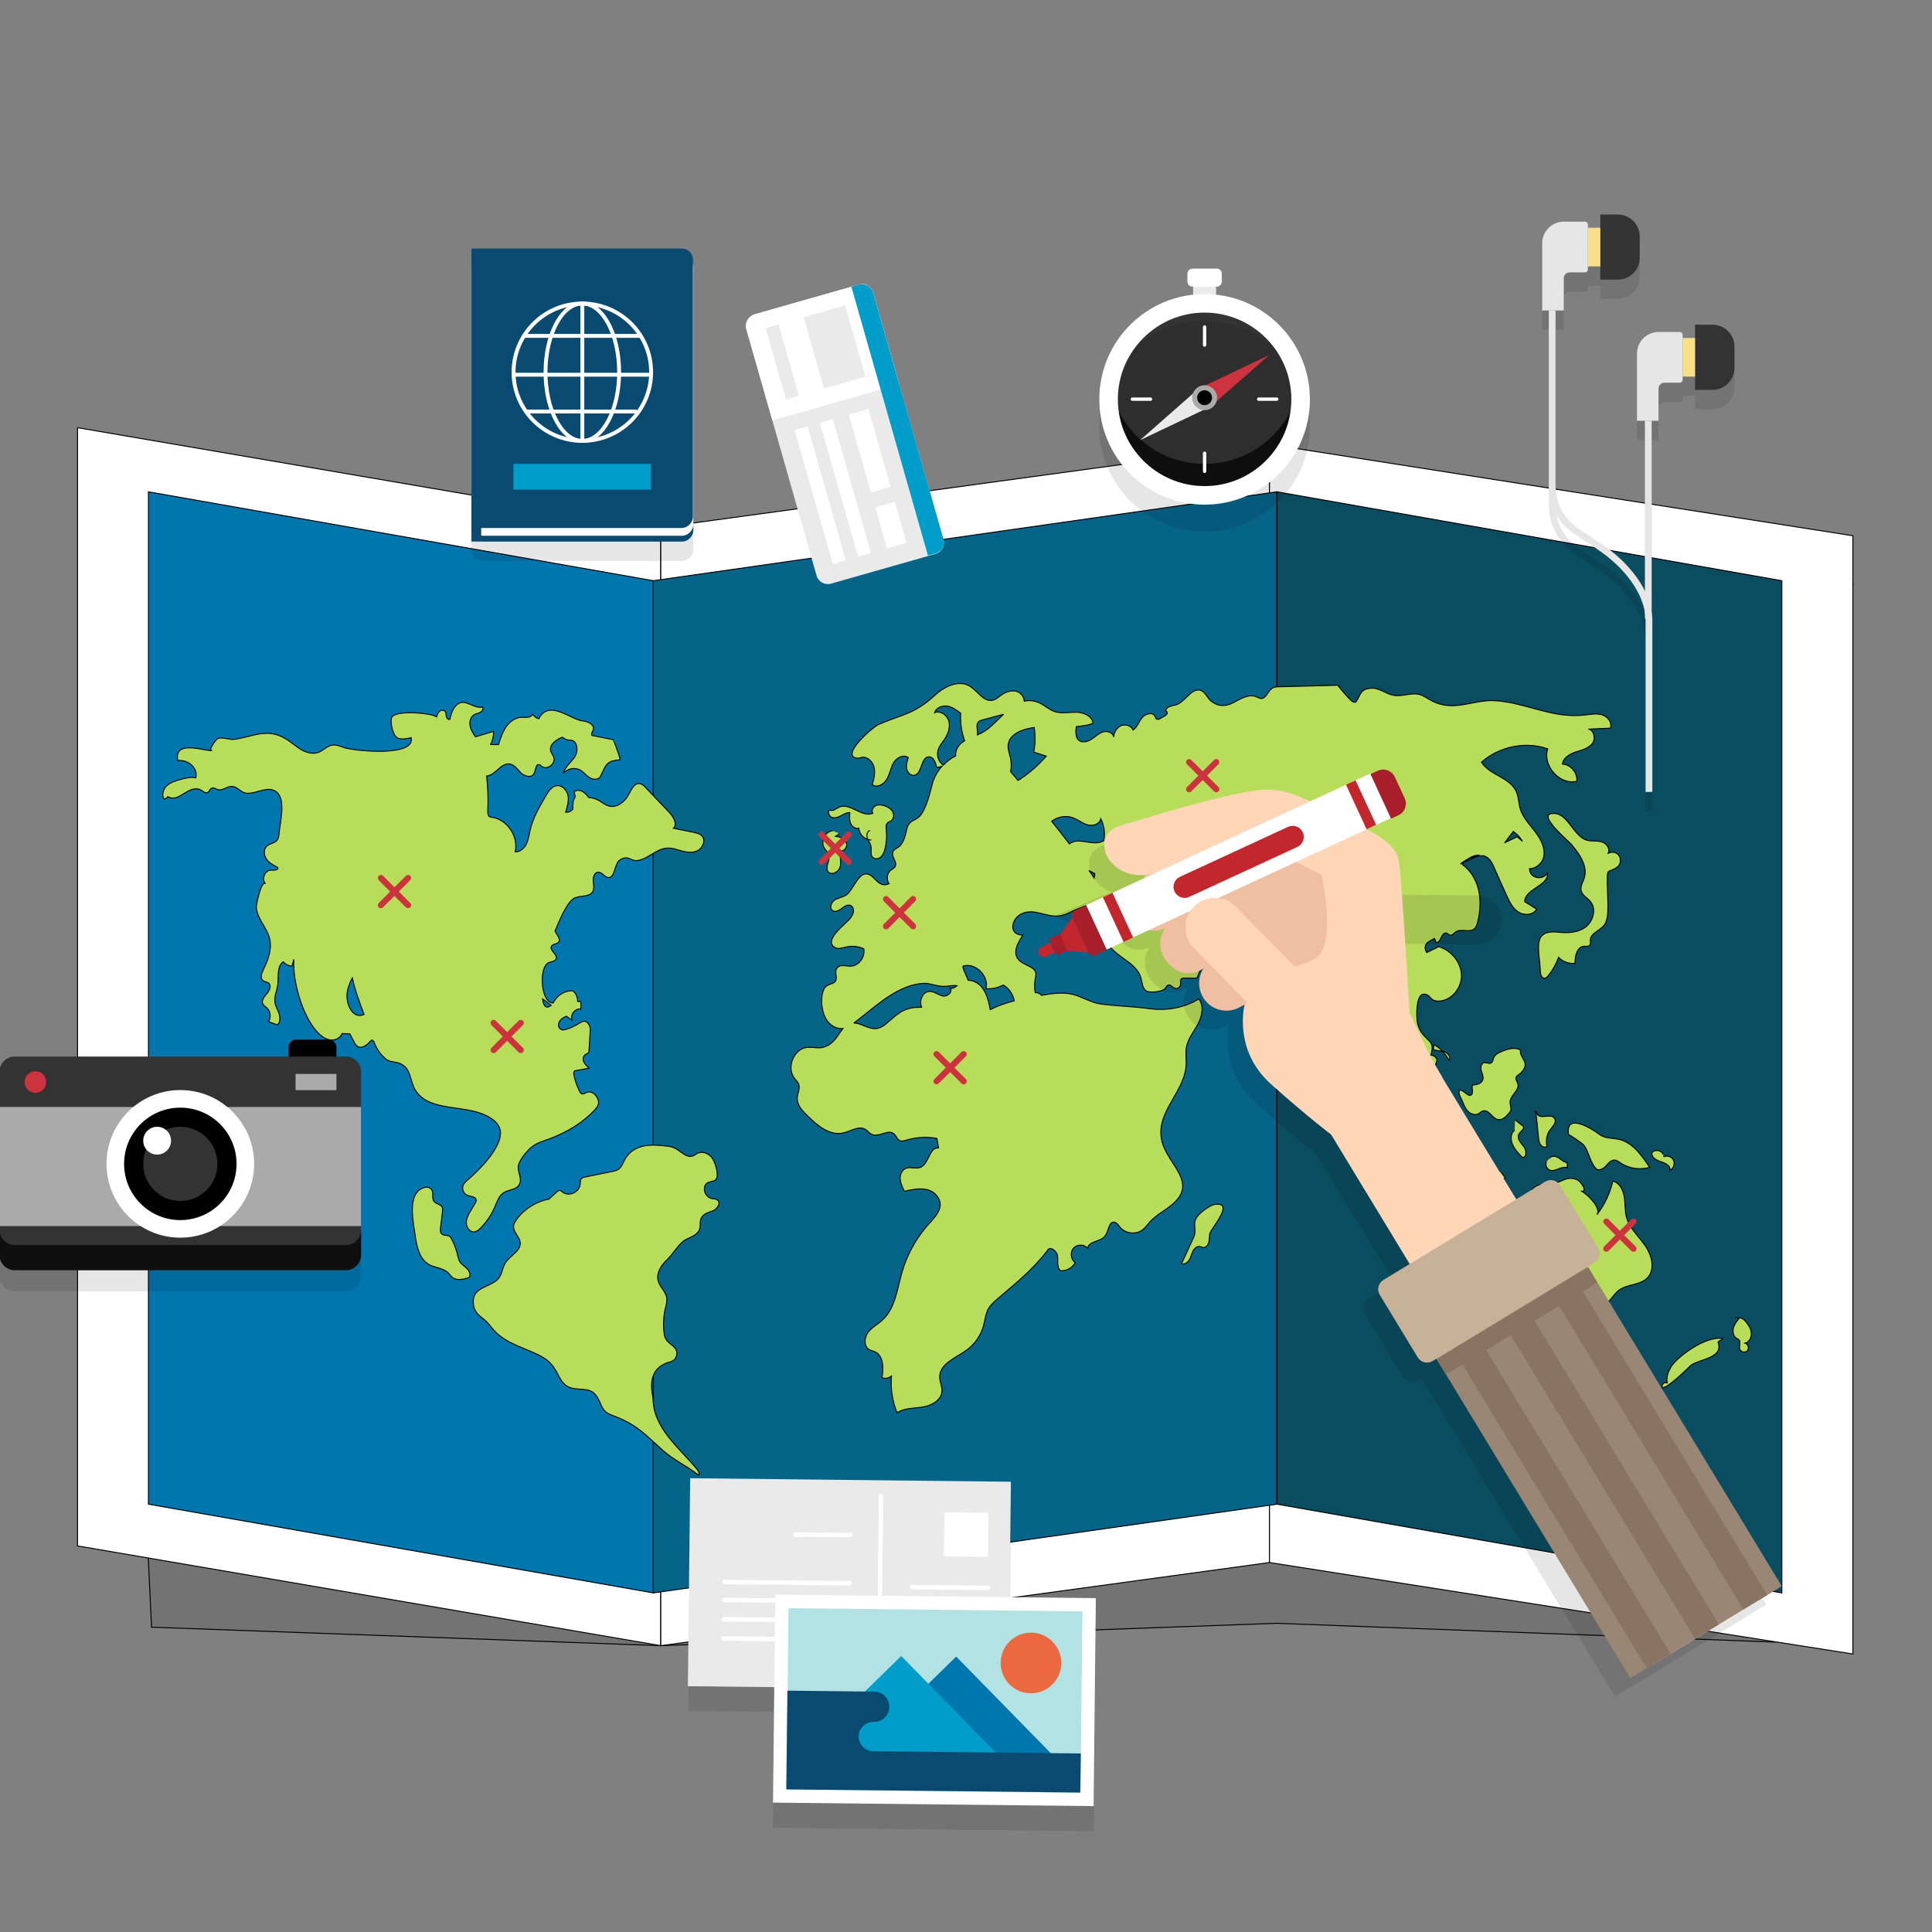 <svg width="2000" height="2000" xmlns="http://www.w3.org/2000/svg">
 <rect width="100%" height="100%" fill="#808080" stroke="none"/>
 <style type="text/css">.st0{fill:#754C24;}
	.st1{fill:#603813;}
	.st2{fill:#845732;}
	.st3{opacity:0.1;}
	.st4{fill:#333333;}
	.st5{fill:#0F0F0F;}
	.st6{fill:#AAAAAA;}
	.st7{stroke:#FFFFFF;stroke-width:18.19;stroke-miterlimit:10;}
	.st8{fill:#FFFFFF;}
	.st9{fill:#CC333F;}
	.st10{fill:#EAEAEA;}
	.st11{fill:none;stroke:#FFFFFF;stroke-width:4.6;stroke-linecap:round;stroke-miterlimit:10;}
	.st12{fill:#B3E2E5;}
	.st13{fill:#EB6841;}
	.st14{fill:#0076AE;}
	.st15{fill:#009DCB;}
	.st16{fill:#0B4A70;}
	.st17{fill:#F8DF88;}
	.st18{fill:#E6E6E6;}
	.st19{fill:none;stroke:#E6E6E6;stroke-width:7;stroke-miterlimit:10;}
	.st20{fill:none;stroke:#FFFFFF;stroke-width:3.485;stroke-linecap:round;stroke-miterlimit:10;}
	.st21{fill:none;stroke:#FFFFFF;stroke-width:4.02;stroke-miterlimit:10;}
	.st22{fill:#066489;}
	.st23{fill:#0A4C60;}
	.st24{fill:#B7DD5B;}
	.st25{fill:none;stroke:#CC333F;stroke-width:5;stroke-miterlimit:10;stroke-dasharray:15,15;}
	.st26{fill:#EFBEA3;}
	.st27{fill:#FFD6B8;}
	.st28{fill:#C1272D;}
	.st29{fill:#A81E29;}
	.st30{fill:#998675;}
	.st31{fill:#C7B299;}
	.st32{fill:#897463;}</style>

 <g>
  <title>background</title>
  <rect fill="none" id="canvas_background" height="2002" width="2002" y="-1" x="-1"/>
 </g>
 <g>
  <title>Layer 1</title>
  <g stroke="null" id="svg_106">
   <polygon stroke="null" id="svg_107" points="1314.155,509.649 684.041,595.533 104.383,574.984 156.893,1684.45 684.041,1703.594 1321.852,1680.411 1837.54,1699.906 1918.1,604.139 " class="st3"/>
   <polygon stroke="null" id="svg_108" points="684.041,1703.594 80.267,1600.323 80.267,442.733 684.041,546.005 " class="st8"/>
   <polygon stroke="null" id="svg_109" points="1314.155,1617.535 684.041,1703.594 684.041,546.005 1314.155,459.945 " class="st8"/>
   <polygon stroke="null" id="svg_110" points="1918.1,1712.2 1314.155,1617.535 1314.155,459.945 1918.1,554.611 " class="st8"/>
   <polygon stroke="null" id="svg_111" points="676.344,1648.973 153.643,1557.117 153.643,509.122 676.344,601.153 " class="st14"/>
   <polygon stroke="null" id="svg_112" points="1321.852,1557.117 676.344,1648.973 676.344,601.153 1321.852,509.122 " class="st22"/>
   <polygon stroke="null" id="svg_113" points="1844.552,1648.973 1321.852,1557.117 1321.852,509.122 1844.552,601.153 " class="st23"/>
   <g stroke="null" id="svg_114">
    <path stroke="null" id="svg_115" d="m457.754,1249.586c0.684,1.229 0.513,2.81 0.342,4.215c-0.684,5.62 -1.368,11.24 -2.052,17.036c-0.342,2.283 -0.513,4.742 1.026,6.323c2.052,2.283 5.986,1.054 8.381,2.81c1.026,0.703 1.71,1.932 2.224,2.986c2.566,4.918 4.618,10.187 5.815,15.456c0.684,2.81 1.197,5.796 2.737,8.079c1.881,2.81 4.96,4.391 7.355,6.85s3.934,6.323 2.052,9.133c-5.815,1.932 -12.828,3.688 -17.617,-0.351c-1.368,-1.229 -2.395,-2.81 -3.763,-4.215c-5.302,-5.445 -13.854,-5.269 -20.354,-8.957c-9.92,-5.796 -12.657,-18.968 -14.196,-30.56c-1.881,-12.821 -7.868,-40.22 6.329,-47.772c4.447,-2.283 8.723,-2.81 11.289,1.756c1.71,2.986 -0.513,7.552 1.71,10.889c2.224,3.337 7.013,3.161 8.723,6.323z" class="st24"/>
    <path stroke="null" id="svg_116" d="m568.246,1241.331c-13.17,2.459 -25.314,10.011 -33.353,20.9c-1.71,2.283 -3.25,4.742 -3.25,7.552c-0.171,5.971 6.157,10.362 6.842,16.334c1.026,8.957 -10.433,13.524 -15.223,21.076c-3.421,5.445 -3.592,12.997 -8.21,17.388c-9.236,8.782 -27.195,7.728 -24.972,25.818c0.855,7.377 5.302,11.065 10.776,15.28c5.644,4.566 7.697,8.957 12.657,13.699c12.315,11.943 29.248,15.807 44.129,23.359c7.526,3.864 12.486,7.552 16.933,14.753c4.447,7.025 6.5,15.104 14.71,18.617c8.381,3.513 19.328,0 25.827,6.323c8.21,8.079 5.473,17.739 17.275,22.13c11.118,4.215 20.183,8.255 29.932,15.807c8.552,6.498 16.249,14.402 24.288,21.427c11.631,10.187 24.63,15.807 36.603,25.291c1.197,-1.932 -0.171,-4.391 -1.71,-6.147c-17.275,-21.251 -45.497,-42.327 -45.497,-73.59c-3.25,-15.631 -2.052,-29.155 12.657,-35.829c4.96,-2.283 9.749,-1.405 11.631,-8.079c2.395,-8.782 -6.671,-10.714 -10.605,-16.685c-1.71,-2.459 -2.224,-5.445 -2.395,-8.43c-0.855,-8.079 -0.342,-16.334 1.539,-24.237c0.855,-3.513 1.881,-7.025 1.368,-10.538c-1.026,-6.674 -7.184,-11.24 -8.894,-17.739c-2.052,-7.728 2.908,-15.631 8.723,-21.251c6.157,-5.796 10.776,-14.226 17.104,-19.495c4.618,-3.688 10.605,-4.391 14.881,-8.957c4.789,-5.093 1.368,-10.362 4.105,-15.456c2.566,-4.742 7.355,-5.445 11.802,-7.201c4.447,-1.756 8.723,-7.903 4.96,-11.065c-1.71,-1.581 -4.276,-1.229 -6.5,-1.756c-4.789,-1.229 -8.21,-6.85 -7.013,-11.767c1.881,-7.552 9.578,-4.215 12.144,-8.43c2.737,-4.566 -1.026,-16.509 -3.592,-20.549c-3.25,-5.445 -10.262,-8.782 -15.907,-5.971c-1.539,0.878 -2.908,1.932 -4.618,2.634c-6.842,2.634 -12.657,-5.093 -19.328,-8.255c-3.079,-1.405 -6.5,-1.756 -9.92,-2.108c-10.433,-1.054 -21.38,-1.756 -30.616,3.337c-4.447,2.459 -8.381,6.323 -10.776,10.889c-1.881,3.513 -3.25,7.728 -6.5,10.011c-1.881,1.405 -4.276,1.756 -6.5,2.283c-9.236,1.932 -18.472,3.688 -27.709,5.62c-1.71,0.351 -3.421,0.703 -4.447,2.108c-1.026,1.581 -0.855,3.513 -1.026,5.445c-0.684,8.079 -11.289,13.172 -17.788,8.43c-1.197,-0.878 -2.395,-1.932 -3.763,-1.932c-1.026,0 -1.881,0.878 -2.737,1.581c-1.881,1.581 -5.815,5.445 -8.039,7.377z" class="st24"/>
    <path stroke="null" id="svg_117" d="m1235.818,1280.497c-4.276,9.133 -8.381,18.266 -12.657,27.574c3.079,1.229 6.329,-1.054 8.039,-3.864c1.71,-2.81 2.224,-6.147 3.763,-9.133c1.539,-2.986 4.618,-5.445 7.697,-4.566c0.855,0.176 1.539,0.703 2.395,0.878c2.908,0.703 5.473,-2.283 6.329,-5.269c0.684,-2.986 0.342,-6.147 1.026,-9.133c1.368,-5.445 26.34,-33.019 5.302,-30.209c-4.96,0.703 -14.881,8.079 -17.788,11.943c-6.5,7.552 -0.513,13.875 -4.105,21.778z" class="st24"/>
    <path stroke="null" id="svg_118" d="m862.094,860.035c-7.697,0.527 -12.828,10.538 -9.065,17.388c1.539,2.81 4.276,4.918 4.96,8.079c1.368,5.445 -3.934,11.767 -1.026,16.509c3.079,4.742 11.118,1.054 12.657,-4.391c1.539,-5.62 -0.342,-11.416 -0.513,-17.212c3.934,2.283 8.723,-3.513 7.013,-7.903c-1.71,-4.391 -6.671,-6.323 -11.118,-6.674c1.368,-0.878 2.737,-1.932 4.105,-2.81" class="st24"/>
    <path stroke="null" id="svg_119" d="m900.578,859.859c-2.908,0.527 -3.763,4.742 -2.737,7.728c1.026,2.986 3.25,5.445 3.763,8.43c0.684,3.688 -0.855,8.255 1.539,11.24c2.052,2.459 6.157,2.108 8.552,0c2.395,-2.108 3.592,-5.269 4.447,-8.43c1.539,-6.323 2.052,-12.821 1.368,-19.319c-0.342,-2.634 -0.684,-5.971 1.368,-7.728c1.026,-1.054 2.395,-1.229 3.592,-2.108c2.908,-1.932 3.25,-6.498 1.539,-9.484c-1.71,-2.986 -4.96,-4.918 -8.21,-5.971c-2.908,-1.054 -6.329,-1.581 -9.236,-0.176c-2.908,1.405 -4.789,5.269 -3.079,7.903c-11.46,4.742 -24.288,-11.943 -35.234,-6.147c-3.079,1.581 -6.671,4.742 -9.407,2.459c-2.395,2.108 -0.684,6.85 2.395,7.903c3.079,1.054 6.5,-0.176 9.407,-1.756c2.908,-1.581 5.815,-3.337 9.065,-3.161c-0.342,3.688 -0.513,7.552 0.855,11.065c1.368,3.513 5.131,6.147 8.552,5.093c0.342,6.674 6.329,12.294 12.828,12.119" class="st24"/>
    <path stroke="null" id="svg_120" d="m1538.561,1263.636c-3.763,1.932 -7.355,4.391 -10.605,7.025c-1.368,1.229 -2.908,2.459 -3.421,4.215c-1.539,4.215 1.881,10.714 -2.052,12.821c-2.395,1.229 -5.131,-0.527 -7.868,-0.527c-3.934,0.176 -6.5,4.566 -6.5,8.43s1.368,7.728 2.052,11.767c1.539,9.835 -11.118,39.693 7.697,41.976c12.657,1.405 12.315,-20.373 14.025,-28.979c4.618,2.283 8.21,6.85 9.236,12.119c2.395,-1.229 2.908,-4.391 3.763,-7.201c0.684,-2.634 2.566,-5.796 5.131,-5.445c4.96,0.527 4.618,10.538 9.407,10.538c1.026,0 2.052,-0.527 3.079,-1.229c1.71,-1.054 3.592,-2.459 3.763,-4.566c0.342,-2.108 -2.395,-4.215 -3.763,-2.634c6.5,-1.756 13.341,-2.81 20.183,-3.161c0.855,0 1.881,0 2.737,0.351c3.421,1.932 0.342,8.255 3.079,11.24c3.763,4.04 11.46,-4.04 15.394,0c2.395,2.634 0.342,7.903 3.25,10.011c5.131,3.688 10.091,-0.703 14.71,6.147c2.908,4.391 -1.026,9.133 4.276,13.172c6.842,-11.065 23.262,-3.161 33.182,-7.728c7.013,-3.337 10.433,-11.767 16.591,-16.334c8.894,-6.674 22.406,-4.918 29.932,-13.348c7.868,-8.782 3.934,-23.359 -2.908,-33.019c-6.842,-9.66 -16.249,-18.09 -19.328,-29.682c-1.71,-6.85 -1.026,-14.051 -2.224,-21.076c-1.197,-7.025 -5.131,-14.402 -11.802,-15.807c-2.908,12.645 -8.552,24.588 -16.42,34.599c5.302,-6.674 -11.631,-22.832 -16.591,-24.413c7.526,2.283 0.855,-10.187 -5.131,-12.119c-10.433,-3.513 -15.052,3.688 -24.801,4.566c-4.96,0.351 -9.92,0 -14.71,1.756s-8.723,6.498 -7.526,11.416c0.342,1.756 1.368,3.337 1.368,5.093c0,1.932 -1.197,3.513 -2.566,4.742c-7.013,6.674 -17.446,7.025 -26.853,8.957c-6.329,1.229 -12.315,3.337 -17.788,6.323z" class="st24"/>
    <path stroke="null" id="svg_121" d="m1518.549,1132.615c-2.566,-1.932 -4.789,-3.864 -7.526,-4.391c-1.881,4.215 0.855,7.025 2.566,11.065c1.539,3.864 3.079,8.079 5.986,11.065c2.908,2.986 7.697,4.566 11.289,2.459c1.368,-0.878 2.395,-2.108 3.763,-2.634c2.908,-1.229 6.157,0.878 8.381,3.161c2.224,2.283 4.447,4.918 7.526,5.62c4.447,0.878 8.381,-2.81 11.289,-6.323c0.855,-1.054 1.71,-1.932 2.052,-3.161c0.855,-2.634 -0.684,-5.445 -0.684,-8.255c0,-7.377 10.091,-12.47 8.039,-19.495c-0.684,-2.108 -2.566,-4.215 -1.881,-6.323c0.342,-1.229 1.368,-1.932 2.395,-2.634c3.934,-2.81 7.697,-7.025 7.013,-11.767c-0.684,-4.918 -6.157,-9.133 -4.618,-13.875c-6.157,-3.688 -13.854,-1.054 -20.525,1.756c-2.737,1.229 -5.644,2.634 -7.013,5.445c-1.026,2.108 -1.026,5.093 -3.25,6.147c-2.224,1.054 -4.789,-0.878 -7.184,-0.351c-3.079,0.703 -3.592,5.093 -2.737,8.255c0.855,3.161 2.566,6.323 1.539,9.484c-1.368,4.04 -6.5,5.093 -10.605,5.445c-0.855,1.932 -0.171,4.04 0,5.971c0.171,2.108 -0.684,4.566 -2.737,4.742c-1.197,0 -2.052,-0.703 -3.079,-1.405z" class="st24"/>
    <path stroke="null" id="svg_122" d="m1567.98,1170.2c-2.052,1.054 -3.079,3.337 -3.421,5.62c-1.368,8.782 5.302,16.334 11.631,22.481c4.618,-0.351 4.105,-7.728 1.197,-11.416c-2.908,-3.688 -7.184,-7.903 -5.302,-12.294c1.368,-3.161 5.815,-5.093 5.131,-8.43c-2.908,-2.283 -5.986,-4.566 -8.894,-6.85" class="st24"/>
    <path stroke="null" id="svg_123" d="m1478.867,1194.964c1.881,5.62 8.552,10.714 13.17,7.201c2.224,-2.986 3.25,-6.85 3.079,-10.538c2.566,-1.932 6.329,-0.527 8.381,1.756c2.224,2.283 3.592,5.445 5.644,7.728c7.355,7.903 20.012,4.566 29.932,0.703c-1.026,-4.742 -6.157,-7.377 -10.947,-8.079c-4.789,-0.703 -9.749,-0.176 -14.196,-2.108c-6.842,-2.81 -10.776,-11.767 -8.381,-18.968c-19.67,15.456 -26.853,-30.736 -39.339,-21.076c-6.157,4.742 9.92,34.775 12.657,43.381z" class="st24"/>
    <path stroke="null" id="svg_124" d="m1651.961,1209.542c2.566,2.986 7.355,0.703 10.091,-2.108c2.566,-2.81 5.302,-6.674 9.236,-6.498c2.395,0 4.276,1.581 6.329,2.986c8.723,5.796 20.012,7.377 30.103,4.566c-8.039,-12.294 -17.446,-25.642 -31.643,-28.979c-6.842,-1.581 -14.71,-0.703 -20.525,-5.269c-7.526,-5.796 -35.748,-23.359 -31.643,0.703c-0.342,-1.581 14.367,8.957 15.565,10.362c5.131,6.323 6.157,17.036 12.486,24.237z" class="st24"/>
    <path stroke="null" id="svg_125" d="m1721.745,1195.14c-1.71,-4.391 -8.381,-5.62 -11.46,-2.108c-1.368,4.742 4.276,8.079 8.894,9.484s10.262,4.215 9.749,8.957c3.592,-1.756 5.131,-6.85 3.421,-10.538c-1.881,-3.688 -6.842,-5.269 -10.262,-3.337" class="st24"/>
    <path stroke="null" id="svg_126" d="m1646.658,1364.8c-9.92,1.405 -18.986,8.079 -23.433,17.212c3.25,1.405 7.355,0.878 10.091,-1.581c1.881,1.405 3.934,2.634 5.815,4.04c1.71,-6.323 2.566,-12.997 2.566,-19.495" class="st24"/>
    <path stroke="null" id="svg_127" d="m1733.205,1410.64c-5.131,5.62 -8.552,13.348 -7.355,20.9c-2.395,-1.229 -5.644,1.229 -5.302,3.864c1.026,6.674 29.59,-21.778 29.932,-22.13c9.578,-6.674 34.037,-7.377 28.051,-24.062c1.539,-1.405 3.592,-2.283 4.96,-3.688c-15.907,-2.283 -39.51,13.524 -50.286,25.115z" class="st24"/>
    <g stroke="null" id="svg_128">
     <path stroke="null" id="svg_129" d="m1516.838,892.175l13.17,-6.323c-3.421,0.703 -6.671,1.756 -9.749,3.337c-1.368,0.878 -2.395,1.932 -3.421,2.986z" class="st24"/>
     <path stroke="null" id="svg_130" d="m1484.341,1081.331c-0.171,1.756 -0.342,3.337 -0.342,5.093c2.908,1.229 6.157,1.229 9.407,1.932c-2.908,-2.81 -5.815,-5.269 -9.065,-7.025z" class="st24"/>
     <path stroke="null" id="svg_131" d="m1500.076,1097.664c2.395,-3.513 -1.71,-8.079 -5.644,-9.133c-0.342,-0.176 -0.855,-0.176 -1.197,-0.176c2.737,2.634 4.96,5.796 6.842,9.308z" class="st24"/>
     <path stroke="null" id="svg_132" d="m1658.631,740.078c-5.473,-1.756 -11.289,-0.703 -17.104,0c-34.721,4.215 -61.062,-12.645 -93.73,-14.753c-23.262,-1.405 -42.931,12.645 -66.535,-0.351c-3.934,-2.108 -7.526,-4.918 -11.631,-5.971c-8.894,-2.459 -18.301,2.634 -27.367,0.703c-8.552,-1.756 -14.71,-8.079 -23.604,-7.201c-10.776,1.054 -9.92,6.674 -14.71,13.699c-1.197,1.756 -3.934,0.351 -5.473,-1.229c-4.96,-4.918 -9.407,-10.187 -13.683,-15.631c-3.763,0.176 -7.697,0.176 -11.46,0.351c-16.42,0.351 -32.84,0.878 -49.26,1.229c-2.395,0 -4.789,0.176 -6.842,1.405c-4.789,2.81 -6.671,11.416 -12.144,10.714c-1.368,-0.176 -2.737,-1.054 -4.105,-1.581c-7.868,-3.513 -16.42,1.756 -23.946,5.796c-8.21,4.215 -15.736,4.391 -23.091,-1.229c-4.447,-3.337 -6.5,-11.416 -12.999,-11.767c-9.065,-0.351 -15.223,13.699 -24.459,15.631c-4.105,0.878 -9.578,1.932 -9.749,6.147c1.197,-0.176 1.881,1.405 1.539,2.634c-0.342,1.054 -1.539,1.756 -2.566,2.459c-1.539,0.878 -3.079,1.756 -4.618,2.634c-1.026,0.703 -2.566,1.229 -3.592,0.703c-1.026,-0.527 -1.197,-1.756 -1.71,-2.81c-2.395,-4.918 -9.92,-2.986 -13.341,1.054c-3.421,4.215 -5.131,9.835 -9.407,12.997c-2.052,-4.566 -8.039,-6.323 -12.486,-4.566c-4.447,1.932 -7.355,6.85 -7.697,11.767c-0.684,-4.742 -7.013,-6.674 -11.46,-5.093c-4.447,1.581 -7.868,5.269 -11.973,7.728s-9.749,3.688 -13.17,0.351c-3.079,-2.986 -2.737,-9.835 -2.052,-13.699c1.539,0 17.788,-1.932 17.275,-4.215c-1.71,-7.377 -10.433,-10.714 -17.788,-10.714c-7.355,0 -15.052,1.756 -22.064,-0.703c-5.815,-1.932 -10.433,-6.674 -16.078,-9.133c-5.473,-2.283 -10.433,-2.634 -15.223,-1.581c-0.171,-4.215 -3.25,-8.255 -7.013,-9.835c-5.131,-1.932 -11.118,-0.176 -15.736,2.81c-3.421,2.283 -6.5,5.445 -10.433,6.147c-9.236,1.581 -15.052,-9.66 -23.091,-14.577c-11.46,-7.025 -26.34,0.176 -36.261,9.308c-21.038,19.495 -33.353,19.671 -57.812,30.033c-6.329,2.634 -41.05,33.019 -22.577,35.126c1.71,0.176 3.421,-0.527 4.96,-0.878c5.815,-0.878 11.118,4.566 12.486,10.362c1.368,5.971 -0.171,12.119 -1.881,17.914c4.96,3.688 11.973,-0.351 15.052,-5.62c3.079,-5.269 3.934,-11.767 7.013,-17.036c3.079,-5.269 10.433,-9.133 15.223,-5.269c-1.197,3.688 -2.395,7.552 -1.71,11.416c0.684,3.864 4.105,7.377 7.697,6.85c8.552,-1.229 6.842,-19.144 15.394,-19.144c4.618,0 7.013,5.62 7.697,10.362c2.052,0.878 4.618,0.351 6.329,-1.229c-4.789,5.269 -8.552,11.592 -10.433,18.441c-2.566,9.66 -6.5,27.399 -13.683,34.424c-3.25,3.161 -8.21,4.04 -10.776,7.728c-1.197,1.756 -1.71,3.688 -2.224,5.796c-1.539,6.323 -2.566,11.416 -6.329,15.982c-2.908,3.688 -8.894,3.688 -8.039,10.187c0.513,4.04 4.276,7.728 2.737,11.416c-0.855,2.108 -3.25,2.986 -4.96,4.391c-3.934,3.161 -4.618,9.835 -1.539,13.875c-12.144,5.269 -15.052,-10.538 -24.117,-10.187c-8.552,0.351 -13.854,17.914 -20.696,22.13c-3.763,2.283 -8.21,2.634 -11.802,5.093c-3.592,2.459 -5.473,8.606 -1.71,10.889c2.908,1.932 6.671,-0.351 9.407,-2.459c2.737,-2.108 6.329,-4.391 9.407,-2.81c2.052,1.229 2.908,3.864 2.566,6.323c-0.342,2.459 -1.71,4.566 -3.079,6.498c-3.763,5.445 -28.564,22.657 -16.42,30.384c3.592,2.283 8.039,0.527 11.973,-0.351c5.986,-1.405 12.486,-0.703 18.13,1.756c2.052,8.606 -5.302,18.09 -13.854,18.09c-4.618,0 -10.433,-2.108 -13.512,1.581c-3.592,4.215 0.855,10.187 -2.052,14.226c-2.052,2.986 -8.723,2.459 -11.289,7.201c-2.395,4.215 -2.908,9.308 -2.737,14.226c0.171,6.85 1.881,14.051 5.815,19.495c3.763,5.093 9.92,8.43 16.078,7.903c-5.131,6.147 -8.552,15.631 -19.499,19.144c-5.644,1.756 -11.631,-0.351 -17.617,0.351c-13.854,1.405 -21.722,21.251 -12.828,32.141c1.539,1.932 3.421,3.688 4.276,5.971c1.539,4.391 -1.197,9.133 -1.539,13.875c-0.513,7.201 4.96,13.348 10.091,18.266c10.433,10.362 23.262,21.427 37.458,18.266c7.868,-1.756 16.078,-7.903 22.919,-3.688c2.566,1.581 4.276,4.215 7.013,5.269c7.184,3.161 16.591,-5.796 22.577,-0.703c2.395,2.108 3.421,5.971 6.329,7.201c1.881,0.703 4.105,0 6.157,-0.527c10.262,-3.161 21.38,-3.864 31.985,-1.932c0.513,3.337 1.197,6.498 1.71,9.835c-9.578,-0.878 -9.92,16.685 -18.814,20.198c-4.789,1.932 -10.433,-1.054 -15.223,1.054c-4.105,1.756 -5.986,6.674 -5.644,11.24c0.342,4.391 2.395,8.606 4.447,12.47c11.118,-2.81 24.801,-5.093 32.669,3.688c11.46,12.821 -2.737,24.237 -10.091,33.019c-11.289,13.524 -20.012,29.331 -24.972,46.367c-5.131,17.563 -7.013,37.761 -20.354,50.055c-4.789,4.566 -10.947,7.552 -15.052,12.997c-3.934,5.269 -4.447,14.402 1.197,17.739c1.881,1.054 4.105,1.405 5.986,2.283c9.065,4.04 8.894,17.036 7.355,26.872c3.25,1.054 7.013,0.527 9.749,-1.756c-1.026,12.821 0.855,25.994 5.815,37.936c7.697,-5.093 17.788,-4.391 26.853,-5.971c9.065,-1.405 19.328,-7.201 19.67,-16.685c0.171,-4.566 -2.224,-9.133 -2.395,-13.699c-0.513,-14.226 16.591,-20.373 27.88,-28.452c8.552,-6.147 14.881,-15.456 17.617,-25.642c1.539,-5.796 2.052,-12.119 4.96,-17.212c2.395,-4.215 6.157,-7.377 9.749,-10.538c18.643,-15.807 36.432,-30.209 51.312,-49.704c2.224,-4.918 9.749,0 10.433,5.445c0.684,5.269 -0.855,11.592 2.908,15.456c6.157,0.527 12.486,-2.81 15.394,-8.43c-4.618,-3.161 -5.473,-10.714 -1.71,-14.929c3.763,-4.215 11.118,-4.215 14.71,0.176c0.684,-7.728 13.341,-6.498 17.959,-12.821c3.763,-4.918 3.763,-15.28 9.749,-14.226c2.395,0.527 3.934,2.986 5.473,4.918c5.644,7.025 16.762,8.43 23.775,2.81c2.908,-2.283 5.131,-5.445 7.526,-8.255c6.157,-6.674 14.367,-10.889 21.38,-16.509c30.103,-23.535 -3.079,-41.976 -9.065,-66.74c-7.355,-30.736 24.459,-50.582 25.143,-80.615c0.171,-5.093 -0.684,-10.362 0,-15.456c1.197,-9.308 7.526,-16.861 11.973,-24.94c4.447,-8.255 6.842,-19.144 1.026,-26.345c-15.736,9.66 -33.866,12.47 -51.654,10.011c-16.762,-2.283 -32.84,-2.459 -49.773,-4.742c-10.262,-1.405 -19.328,-7.552 -29.248,-10.011c-10.433,-2.459 -21.38,-0.878 -31.985,1.054c-1.71,-1.932 -4.276,-2.986 -6.671,-2.81c-1.026,-5.62 -0.684,-11.416 0.513,-17.036c2.566,-10.538 -14.367,-10.538 -18.986,-18.793c-4.618,-7.903 1.539,-17.036 5.644,-23.71c-15.052,-0.176 -11.973,-16.509 -1.881,-21.778c13.17,-6.85 25.827,3.513 39.339,1.932c4.96,-0.527 9.749,-2.81 14.196,-5.093c3.763,-1.756 8.552,-3.513 13.341,-5.445c1.197,0.176 2.395,0.351 3.592,0.703c13.854,4.391 12.144,25.115 19.328,38.112c8.381,14.753 29.761,19.495 34.379,35.829c1.368,4.918 1.368,11.065 5.815,13.699c3.421,1.932 16.078,0.703 18.814,-2.283c1.368,-1.405 2.052,-3.688 3.934,-4.04c2.395,-0.527 4.105,2.459 6.329,3.337c2.395,1.054 5.473,-0.703 5.986,-3.161c0.513,-2.459 -0.684,-5.796 1.539,-7.025c0.684,-0.351 1.368,-0.351 2.052,-0.351c3.592,0 7.355,0.176 10.947,0.176c0.855,0 1.881,0 2.566,-0.527c0.855,-0.703 1.026,-1.932 1.368,-2.986c0.684,-2.459 2.052,-4.742 3.934,-6.323c1.026,-0.878 2.395,-1.756 2.737,-2.986c0.855,-2.81 -2.737,-4.918 -3.592,-7.728c-1.197,-4.215 3.592,-7.201 3.934,-11.065c0.342,-3.864 -2.052,-8.606 -4.447,-11.592c-4.96,-6.147 -9.236,-5.269 -16.42,-6.674c-8.21,-1.756 -15.907,-5.796 -21.722,-11.943c-1.881,-2.108 -12.828,-17.212 -9.407,-20.022c7.013,-5.971 17.617,-1.581 24.63,4.215c3.934,3.337 8.552,8.957 13.341,10.889c5.131,2.108 11.631,0.703 17.275,1.581c1.881,0.351 3.763,0.703 5.644,0c2.224,-0.878 3.934,-3.513 6.329,-3.513c2.737,0 4.276,2.986 5.473,5.445c1.197,2.459 3.592,5.093 6.157,4.04c2.052,-0.878 2.566,-3.513 4.276,-4.742c1.71,-1.229 4.276,-0.703 5.302,0.878c0.513,0.878 0.684,1.932 1.197,2.81c2.737,5.62 15.565,3.161 20.867,5.62c4.276,2.108 7.868,5.971 8.381,10.714c0.342,3.864 -1.197,7.903 0.171,11.592c1.539,4.215 6.157,8.079 8.381,12.645c3.25,7.025 4.789,15.456 5.473,23.183c0.684,6.323 3.421,27.75 9.065,31.087c3.763,2.108 13.341,-1.054 13.341,-6.498c6.5,-16.509 0.171,-26.872 11.118,-43.03c2.395,-3.513 5.473,-7.552 9.578,-7.728c4.276,-0.176 7.526,6.498 3.934,8.43c7.868,2.459 13.854,-7.025 17.617,-14.577c3.763,-7.552 12.828,-15.456 18.986,-10.011c2.737,4.391 3.934,9.66 3.592,14.753c5.644,0.176 11.289,0.176 16.933,1.054c2.737,0.351 4.96,6.674 7.013,15.807l-2.052,1.054c1.197,4.04 2.566,7.903 3.934,11.767c0.171,0 0.171,-0.176 0.342,-0.176c0.342,2.459 0.684,5.093 1.026,7.728c-0.513,-2.283 -1.026,-4.566 -1.71,-6.85c-4.789,5.796 1.026,11.065 1.539,17.388c0.342,4.918 -2.224,9.66 -2.052,14.753c0.513,12.47 10.947,21.778 11.289,34.248c0.171,4.215 -0.684,9.484 2.566,12.119c0.684,0.527 1.539,0.878 2.052,1.581c2.737,2.81 -1.197,7.377 -1.197,11.416c0.171,3.161 2.737,5.445 4.618,7.728c3.763,4.391 6.329,10.011 6.842,15.807c0.342,2.459 0.342,5.445 2.395,6.85c1.368,0.878 3.25,0.878 4.789,1.054c6.329,1.229 11.973,9.308 17.617,6.147c2.737,-1.405 3.934,-4.918 3.25,-8.079c-0.684,-2.986 -2.737,-5.445 -5.302,-7.377c-1.368,-1.054 -2.908,-1.932 -3.592,-3.337c-0.684,-1.229 -0.684,-2.81 -0.855,-4.391c-0.171,-4.918 -2.224,-9.308 -2.052,-14.051c0.171,-2.986 4.96,-11.943 4.618,-13.524c-0.855,-2.81 -3.421,-4.918 -6.329,-5.093c1.026,-3.864 2.052,-8.255 0.342,-11.767c-0.855,-1.932 -2.395,-3.337 -3.934,-4.742c-9.749,-9.133 -11.46,-16.158 -10.947,-29.682c0.342,-6.323 1.539,-21.076 11.289,-15.807c1.881,1.054 2.908,3.161 4.618,4.391c1.881,1.405 4.276,1.756 6.5,1.756c13.17,-0.176 24.288,-13.524 23.775,-27.047c-0.513,-13.524 -10.776,-25.467 -23.433,-29.331l-12.486,6.147c-1.881,-2.986 -2.395,-6.323 -0.513,-8.957c2.052,-2.81 5.473,-3.864 8.381,-5.62c0.855,1.054 1.368,2.634 1.539,4.04c2.566,0.527 4.447,-2.459 5.473,-4.918s3.079,-5.445 5.473,-4.742c1.368,0.351 2.224,1.756 3.592,2.108c2.395,0.703 4.276,-2.108 6.329,-3.513c5.473,-3.513 13.512,1.229 18.814,-2.81c1.881,-1.405 2.737,-4.04 3.421,-6.498c5.644,-21.603 3.079,-46.367 -15.565,-60.242c0.513,-0.878 1.197,-1.756 1.881,-2.459l-3.934,1.932c2.224,-1.932 4.618,-3.688 7.355,-4.918c3.421,-2.634 7.868,-4.391 12.144,-4.391l-2.395,1.229c2.224,-0.351 4.447,-0.527 6.671,-0.527c1.71,0.527 3.25,1.229 4.789,2.459c2.908,2.459 4.618,5.971 6.157,9.484c4.105,9.308 8.21,18.617 12.486,27.925c3.079,6.85 6.329,14.051 12.315,18.09c5.986,4.215 15.736,3.864 19.328,-2.634c-4.105,-2.634 -8.21,-5.269 -12.315,-7.728c0,-13.524 25.485,-16.509 23.262,-29.682c-3.421,7.025 -15.394,6.147 -17.788,-1.229c-0.342,-1.054 -0.513,-2.283 -0.513,-3.337c6.671,0.351 13.854,-5.971 14.881,-13.172c1.368,-9.308 -3.763,-18.09 -9.407,-25.467c-5.644,-7.377 -12.315,-14.226 -15.052,-23.183c-1.71,-5.796 -1.71,-12.294 -4.105,-17.914c-6.671,-14.753 -27.367,-16.861 -36.09,-30.384c18.472,-16.334 45.497,-21.954 68.587,-13.875c-5.644,17.563 12.657,37.936 30.103,33.546c1.026,-8.782 -6.329,-17.388 -14.881,-17.739c0.855,-6.674 7.697,-10.538 14.025,-12.645c6.329,-1.932 13.341,-3.688 17.275,-9.133c3.592,-4.918 0.855,-14.051 -4.447,-14.402c7.697,-0.351 15.223,-0.703 22.919,-1.054c1.71,-6.498 -3.079,-11.943 -8.552,-13.699zm-646.192,7.728c1.197,-1.581 3.079,-2.108 4.96,-2.634c7.184,-1.932 14.367,-3.864 21.551,-5.796c-6.842,6.323 -13.17,13.524 -20.012,17.739c-2.224,1.405 -4.618,2.634 -7.184,3.688c0.171,-0.878 0.342,-1.756 0.171,-2.634c0,-3.513 -1.539,-7.552 0.513,-10.362zm-28.906,275.215c3.079,3.513 -2.566,8.782 -7.184,8.079c-4.618,-0.878 -8.381,-4.391 -13.17,-4.742c-8.21,-0.527 -11.973,9.66 -9.065,16.334c-16.078,-0.176 -22.235,4.215 -34.037,14.753c-9.92,8.957 -14.538,9.133 -26.682,4.04c-3.763,-1.581 -6.842,-2.459 -9.578,-2.459c0.342,-0.176 0.684,-0.527 1.026,-0.703c21.38,-16.158 45.497,-40.395 73.548,-40.395c6.329,0.703 12.315,3.161 18.643,3.161c4.447,0 9.407,-1.405 13.683,-0.703c-2.224,1.756 -4.447,3.337 -7.184,2.634zm5.644,-240.44c-4.618,2.283 -9.065,5.62 -12.657,9.484c-4.789,-3.161 -7.184,-9.835 -5.473,-15.456c1.197,-4.04 3.934,-7.377 6.329,-10.714c3.763,-5.445 6.5,-12.294 4.96,-18.968c-1.539,-6.498 -8.894,-11.767 -14.881,-9.133c1.539,-5.093 7.697,-7.552 12.999,-6.85s9.749,4.215 14.025,7.377c-0.513,9.66 0.855,19.495 4.105,28.452c-5.473,3.513 -9.578,7.903 -9.407,15.807zm60.719,253.437c-8.552,2.283 -16.933,5.093 -24.801,9.133c-1.539,-8.079 -3.421,-16.509 -8.552,-23.008c-3.421,-4.391 -8.894,-7.377 -14.196,-7.377c-3.079,-7.377 -6.842,-14.226 -5.131,-14.753c12.657,-3.688 26.853,10.362 23.433,23.535c6.157,0.351 12.486,-0.878 17.959,-3.864c5.815,3.337 10.091,9.484 11.289,16.334zm7.868,-230.605c-1.197,0.878 -2.566,1.756 -3.934,2.459c-2.566,-2.986 -5.131,-6.147 -7.697,-9.133c1.026,-4.742 0.855,-9.835 -0.171,-14.577c-1.026,-4.04 -2.566,-7.903 -2.395,-12.119c0.513,-12.294 15.223,-17.388 27.024,-18.968c1.368,8.43 1.197,17.212 -0.513,25.467c4.276,1.405 8.552,2.81 12.999,4.215c-7.697,8.782 -16.078,16.334 -25.314,22.657zm74.916,103.447c-1.71,-2.634 -3.592,-5.269 -5.302,-7.728c2.052,1.054 3.934,2.283 5.986,3.337c-0.171,1.405 -0.342,2.986 -0.684,4.391zm9.92,-38.639c-7.868,4.918 -17.959,0.351 -27.195,0.351c-2.908,0 -5.815,1.229 -8.381,2.986c-5.986,-7.903 -12.144,-15.631 -18.301,-23.359c6.157,-4.742 14.538,-6.323 21.893,-3.688c5.302,1.932 9.749,5.796 15.223,7.377c5.473,1.581 12.657,-0.703 13.683,-6.323c3.592,7.025 4.618,15.104 3.079,22.657zm424.01,-9.484c3.934,2.634 7.013,6.147 9.407,10.187c-1.71,-1.581 -3.592,-3.161 -5.473,-4.742l-12.999,6.323c2.908,-3.864 5.986,-7.903 9.065,-11.767z" class="st24"/>
    </g>
    <path stroke="null" id="svg_133" d="m1626.989,874.436c8.21,9.835 16.933,22.305 12.999,34.599c-1.368,4.215 -4.105,8.255 -3.25,12.645c1.026,5.269 6.671,7.728 9.92,11.943c6.157,7.552 2.566,20.022 -5.131,25.994c-7.697,5.796 -18.13,6.498 -27.709,5.445c-28.906,-3.337 -20.012,18.09 -19.328,40.22c0.171,3.161 1.197,7.377 4.276,7.377c1.71,0 2.908,-1.405 3.934,-2.634c4.618,-5.62 8.21,-12.119 10.776,-18.968c4.276,4.566 10.776,6.85 16.933,6.147c0,-7.377 2.052,-17.036 9.065,-17.563c2.224,-0.176 4.96,0.527 6.329,-1.229c1.026,-1.405 0.513,-3.337 0.513,-5.093c0.171,-7.728 10.605,-10.011 14.881,-16.334c1.71,-2.459 2.224,-5.62 2.737,-8.43c2.052,-10.889 -2.052,-44.61 1.197,-46.367c3.592,-1.932 8.039,-2.986 10.605,-6.147c2.395,-3.161 2.224,-8.255 -0.513,-11.24s-7.697,-3.337 -10.947,-1.054c3.421,-4.04 -0.855,-10.538 -5.815,-12.119c-4.96,-1.581 -10.433,-0.527 -15.394,-1.756c-13.683,-3.513 -19.841,-27.223 -33.695,-27.75c-21.38,-1.229 14.196,28.277 17.617,32.316z" class="st24"/>
    <path stroke="null" id="svg_134" d="m1796.832,1364.8c0.684,-1.229 2.737,-0.878 3.25,0.351c-2.395,2.986 -4.789,5.971 -5.644,9.66c-1.026,3.688 -0.171,8.079 2.737,10.187c1.026,0.703 2.224,1.229 3.079,2.108c2.052,2.459 -0.171,6.323 0.684,9.308c0.855,3.161 5.644,4.391 7.868,1.932c2.224,-2.459 0.855,-7.025 -2.224,-7.903c4.276,-1.054 6.842,-6.147 6.329,-10.714c-0.342,-4.566 -3.079,-8.43 -5.986,-11.943c-2.052,-2.459 -5.815,-4.918 -8.21,-2.634" class="st24"/>
    <path stroke="null" id="svg_135" d="m1589.873,1150.705c0.855,8.782 1.881,17.739 2.737,26.52c0.342,2.634 0.513,5.269 2.052,7.552s4.447,3.513 6.671,2.283c-1.026,-5.62 -0.513,-11.943 2.737,-16.685c2.908,-3.864 7.868,-8.43 5.131,-12.645c-3.592,-5.62 -15.052,1.581 -17.959,-4.566c-0.684,-1.405 -2.052,-3.688 -3.079,-2.459" class="st24"/>
    <path stroke="null" id="svg_136" d="m1552.586,1213.406c-3.421,1.229 -5.644,4.918 -5.644,8.606c0.171,3.688 2.737,7.201 6.157,8.255c1.197,-2.81 1.71,-6.147 1.197,-9.133c1.539,-0.176 2.908,-0.878 3.934,-2.108c-1.368,-1.756 -2.737,-3.513 -4.276,-5.445" class="st24"/>
    <path stroke="null" id="svg_137" d="m1600.819,1202.692c-1.368,3.161 0.342,7.377 3.421,8.606c5.815,2.283 12.315,-4.918 18.13,-2.283c0,-1.756 0,-3.688 0,-5.445c-3.421,-0.351 -5.986,-2.986 -8.894,-4.918c-2.908,-1.932 -7.355,-2.634 -9.236,0.351" class="st24"/>
    <path stroke="null" id="svg_138" d="m726.459,865.128c-2.052,-2.108 -4.96,-2.634 -7.868,-3.337c-7.184,-1.405 -14.196,-2.986 -21.38,-4.391c4.276,-4.391 0,-11.767 -4.276,-16.334c-8.21,-8.606 -16.249,-17.036 -24.459,-25.642c-1.71,-1.932 -3.763,-3.864 -6.329,-4.215c-5.473,-0.703 -8.552,5.971 -11.118,10.889c-3.934,7.728 -12.315,14.577 -20.696,12.294c-3.934,-1.054 -7.184,-3.864 -10.776,-5.971c-3.079,-1.581 -6.5,-2.634 -10.091,-2.81c-3.763,-5.62 -10.433,-10.011 -15.052,-5.796c0.342,1.581 0.855,3.337 1.026,5.093c-2.395,3.688 -2.566,8.079 -2.395,12.645c-1.881,2.283 -4.618,3.688 -7.526,3.161c1.71,-5.445 3.421,-11.24 2.566,-16.861c-1.026,-5.62 -5.815,-11.065 -11.46,-10.538c-5.302,0.527 -8.723,5.62 -11.46,10.362c-6.671,11.416 -13.512,22.832 -16.42,35.829c-1.197,4.918 -1.71,10.011 -3.934,14.402c-2.224,4.391 -6.671,8.255 -11.46,7.903c3.592,-15.631 -8.039,-33.194 -23.604,-35.653c-1.197,-0.176 -2.566,-0.351 -3.421,-1.054c-1.368,-1.229 -1.368,-3.513 -1.368,-5.445c0.513,-12.119 0.171,-24.237 -1.197,-36.356c9.065,-0.527 14.538,-13.524 23.604,-12.47c5.131,0.703 8.381,5.62 11.973,9.308c3.763,3.513 10.776,5.445 13.341,0.878c2.052,-3.513 1.71,-10.362 5.473,-9.484c1.026,0.176 1.71,1.054 2.566,1.756c5.644,4.391 15.052,-2.81 12.486,-9.66c-0.855,-2.108 -2.395,-3.864 -3.079,-6.147c-1.881,-6.674 5.644,-11.767 11.973,-14.402c2.395,2.108 5.644,3.337 8.894,3.161c6.842,0.527 7.868,11.065 4.105,17.036s-10.262,10.362 -11.802,17.212c4.105,-4.918 11.631,-6.498 17.275,-3.337c3.763,2.108 6.329,5.796 9.92,7.903c3.592,2.283 9.236,2.459 11.118,-1.405c5.644,-11.416 5.815,-16.334 20.354,-17.036c0,-2.81 -6.842,-20.9 -7.184,-20.9c-7.355,-1.405 -14.71,-2.986 -22.064,-4.391c-1.026,-1.756 0.855,-3.864 1.368,-5.796c1.71,-5.093 -4.96,-8.606 -10.262,-9.133c-13.17,-1.054 -35.234,-23.183 -46.181,-2.283c-2.737,-0.878 -4.447,-2.634 -6.5,-4.742c-1.368,3.864 -6.671,3.161 -10.776,3.161c-6.5,0 -12.657,4.391 -16.42,9.835c-3.763,5.445 -5.815,12.119 -7.868,18.441c-2.737,0 -5.473,0 -8.21,-0.176c2.224,-4.04 3.25,-8.782 3.079,-13.524c-6.329,1.932 -12.486,3.688 -18.814,5.62c-2.395,-3.513 -4.789,-7.201 -5.473,-11.416c-0.855,-4.215 0.513,-9.133 4.105,-11.416c2.052,-1.229 4.447,-1.405 6.671,-2.634c2.224,-1.229 3.079,-3.337 2.224,-5.445c-9.578,2.459 -18.13,-9.66 -26.682,-2.283c-4.276,3.688 -5.986,9.66 -7.355,15.104c-1.539,0.703 -3.25,-1.229 -3.592,-2.986c-0.342,-1.756 -0.171,-3.864 -1.197,-5.269c-1.368,-1.756 -4.447,-1.405 -5.986,0.176c-1.71,1.581 -2.395,3.864 -3.079,6.147c1.197,-3.864 -41.734,-8.606 -46.181,-0.176c-2.224,4.04 1.026,19.671 6.329,21.603c4.447,1.581 9.236,0.527 13.683,-0.527c4.618,20.373 -58.496,13.699 -68.587,10.538c-4.276,-1.405 -8.552,-3.513 -12.999,-2.81c-5.473,0.878 -9.407,5.62 -14.538,7.552c-5.815,2.108 -12.315,0.176 -17.617,-2.81c-5.302,-3.161 -9.92,-7.377 -15.223,-10.714c-20.012,-12.645 -34.379,-2.634 -54.22,0c-4.789,0.703 -13.341,-3.161 -17.617,-0.351c-1.197,0.703 -9.92,12.119 -5.302,12.119c-6.842,-0.176 -23.262,-5.445 -31.3,-1.581c-3.592,1.756 -5.473,5.269 -4.105,11.767c9.749,-1.229 21.038,6.85 18.643,17.914c-5.302,-1.229 -10.776,0.351 -16.078,1.756c-4.96,1.405 -9.92,2.81 -13.683,6.147c-1.368,1.229 -2.395,2.634 -3.25,4.391c-0.171,0 -0.171,0 -0.342,0c0,0.351 0,0.527 0,0.878c-1.197,2.81 -1.197,6.147 0.342,8.782c1.539,0 3.079,-1.054 3.934,-2.459c1.881,1.054 4.105,1.581 6.157,1.405c5.131,-0.527 9.236,-4.04 13.683,-6.498c4.447,-2.634 10.091,-4.391 14.538,-1.756c2.224,1.229 4.447,3.688 6.671,2.634c2.052,-0.878 2.566,-4.04 4.789,-4.742c1.881,-0.703 3.763,0.878 5.644,1.581c5.473,1.756 10.262,-4.04 15.565,-3.161c6.671,0.878 8.552,7.201 16.249,7.025c9.578,0 20.525,-8.079 29.248,-1.405c10.091,7.903 3.592,31.789 2.737,42.503c-0.171,2.634 -0.513,5.445 -2.052,7.377c-2.566,3.337 -7.697,3.337 -10.776,6.323c-3.592,3.337 -2.908,9.66 -0.171,13.524c2.908,4.04 7.355,6.323 11.631,8.43c1.026,2.986 -3.934,2.986 -6.842,2.81c-6.5,-0.351 -10.433,9.66 -5.815,14.051c-4.447,-4.215 -9.749,21.954 -9.578,24.413c1.026,12.294 10.947,20.9 13.683,32.141c2.737,11.416 -1.197,21.427 -6.5,32.668c-1.71,3.513 -3.421,8.43 -0.513,10.889c1.71,1.581 4.618,1.405 6.329,2.986c2.908,2.81 0.513,7.728 -2.224,10.889c-2.737,2.986 -5.815,7.201 -3.934,10.714c0.855,1.581 2.566,2.459 3.934,3.688c3.934,3.513 4.789,10.011 1.881,14.402c3.079,1.054 6.157,2.283 9.236,3.337c3.079,-2.81 2.908,-7.903 1.539,-11.943c-1.368,-4.04 -3.763,-7.728 -4.276,-11.943c-0.684,-5.62 2.052,-11.065 2.908,-16.685c1.368,-8.782 -1.197,-19.846 5.815,-24.764c2.224,2.634 5.473,4.215 8.723,4.566c0.513,0 2.052,-6.323 2.224,-7.025c-1.368,22.481 8.723,58.134 23.946,74.819c3.421,3.688 7.355,7.025 12.144,8.255c4.789,1.229 10.433,-0.351 12.999,-4.742c0.342,-0.527 0.513,-1.054 0.855,-1.581c2.737,0.176 5.302,0.176 8.039,0.351c1.539,2.81 2.908,5.62 4.447,8.43c0.855,1.756 1.881,3.513 3.592,4.566c3.934,2.459 8.723,-0.703 11.973,-4.04c0.855,-0.878 1.71,-1.756 2.737,-2.634c0.684,0.351 1.197,0.878 1.881,1.229c2.908,7.377 6.5,13.524 12.828,18.617c5.986,4.742 12.828,0.878 20.354,8.606c4.96,5.269 5.815,16.158 9.407,22.481c14.881,25.994 55.93,13.699 80.047,30.911c4.105,2.986 7.868,7.201 8.552,12.47c2.052,17.036 -22.748,41.098 -34.037,50.758c-1.539,1.229 -3.079,2.634 -4.105,4.391c-2.224,4.04 -0.171,9.835 4.105,11.416c3.421,1.229 8.894,1.229 9.065,5.093c0,1.229 -0.513,2.108 -1.197,3.161c-1.368,2.459 -2.908,4.742 -4.276,7.201c-2.395,3.864 -4.789,8.079 -4.789,12.821c0,4.566 3.25,9.66 7.697,9.484c2.908,0 5.473,-2.108 7.526,-4.391c5.986,-6.147 10.776,-13.348 14.196,-21.251c2.395,-5.445 4.276,-11.767 9.236,-14.929c4.96,-3.161 12.486,-2.81 15.736,-7.728c4.276,-6.323 -1.71,-13.524 -0.513,-20.198c1.197,-6.323 9.407,-15.982 14.196,-19.671c5.473,-4.215 12.315,-5.971 18.814,-8.43c17.275,-6.674 34.037,-16.334 46.694,-30.384c4.447,-4.918 4.447,-9.308 0,-14.577c-2.052,-2.459 -5.302,-4.04 -8.381,-2.986c-2.052,0.703 -4.276,2.634 -6.157,1.405c-0.855,-0.527 -1.197,-1.229 -1.71,-2.108c-2.737,-5.445 -4.789,-11.24 -5.986,-17.388c-0.171,-1.229 -0.342,-2.81 0.513,-3.688c0.513,-0.527 1.197,-0.703 2.052,-0.703c4.447,-0.878 8.894,-1.581 13.341,-2.459c-2.224,-1.932 -4.447,-3.864 -5.644,-6.498c-1.197,-2.634 -0.684,-6.323 1.881,-7.728c0.855,-0.527 1.881,-0.703 2.566,-1.405c0.855,-0.878 1.026,-2.283 1.026,-3.513c0.342,-5.796 0.684,-11.416 1.026,-17.212c0.171,-2.459 0.342,-5.093 -0.513,-7.377c-0.855,-2.283 -2.737,-4.566 -5.131,-4.742c-2.224,-0.176 -4.105,1.229 -5.986,2.283c-2.737,1.756 -14.538,8.079 -17.959,6.323c-5.473,-2.81 -3.079,-9.308 1.539,-12.119c1.197,-0.703 2.224,-1.229 3.592,-1.756l6.157,4.566c-1.539,-2.634 -0.855,-5.971 0.855,-8.43c0.684,-0.527 1.197,-1.229 1.71,-1.756c1.71,-1.405 3.934,-2.283 6.157,-1.756c0,-2.634 0,-5.445 0,-8.079c-1.026,0.351 -2.224,0.351 -3.25,0.176c0,-4.215 -1.71,-8.43 -4.96,-11.065c-7.184,-0.351 -14.538,3.513 -18.643,9.66c-0.684,1.054 -1.197,1.932 -1.881,2.986c-12.657,0.351 -15.223,-37.234 -4.447,-41.8c2.737,-1.054 6.671,-1.229 7.697,-4.04c1.539,-4.566 -7.184,-8.43 -4.96,-12.821c1.368,-2.634 5.302,-2.108 7.184,-4.04c3.079,-3.161 -1.368,-7.377 -3.421,-11.767c5.986,-14.753 13.341,-31.087 20.354,-34.248c6.329,-2.81 15.565,-0.703 18.814,-6.85c1.71,-3.337 0.513,-7.377 0.342,-11.065c-0.342,-3.688 1.368,-8.43 4.96,-8.782c4.447,-0.351 7.526,6.674 11.973,5.445c5.986,-1.581 5.131,-14.929 11.118,-18.441c8.723,-5.093 10.776,2.108 18.13,0.878c14.025,-2.459 21.551,-16.509 38.142,-11.943c7.013,1.932 14.367,4.742 21.209,2.81c7.013,-1.581 11.973,-11.416 6.842,-16.509zm-155.818,175.632c-0.171,0.176 -0.342,0.176 -0.513,0.351c-5.302,3.688 -7.697,-0.351 -8.381,-7.025l8.894,6.674zm-210.893,-15.28c1.026,-4.566 2.737,-9.133 4.96,-13.172c2.737,12.645 7.355,25.115 12.144,37.761c-0.513,0.176 -1.026,0.527 -1.539,0.703c-11.289,3.513 -18.301,-13.524 -15.565,-25.291z" class="st24"/>
   </g>
  </g>
  <g id="svg_18">
   <path id="svg_19" d="m348.267,1109.033l-49.6,0l0,-25c0,-4.3 3.5,-7.8 7.8,-7.8l34,0c4.3,0 7.8,3.5 7.8,7.8l0,25z"/>
   <path id="svg_20" d="m358.167,1336.833l-343,0c-8.6,0 -15.6,-7 -15.6,-15.6l0,-189.9c0,-8.6 7,-15.6 15.6,-15.6l343,0c8.6,0 15.6,7 15.6,15.6l0,189.9c0,8.6 -7,15.6 -15.6,15.6z" class="st3"/>
   <path id="svg_21" d="m358.167,1314.833l-343,0c-8.6,0 -15.6,-7 -15.6,-15.6l0,-189.9c0,-8.6 7,-15.6 15.6,-15.6l343,0c8.6,0 15.6,7 15.6,15.6l0,189.9c0,8.6 -7,15.6 -15.6,15.6z" class="st4"/>
   <path id="svg_22" d="m358.167,1288.833l-343,0c-8.6,0 -15.6,-7 -15.6,-15.6l0,26c0,8.6 7,15.6 15.6,15.6l343,0c8.6,0 15.6,-7 15.6,-15.6l0,-26c0,8.6 -7,15.6 -15.6,15.6z" class="st5"/>
   <rect id="svg_23" height="123.3" width="374.2" class="st6" y="1145.933" x="-0.433"/>
   <circle id="svg_24" r="67.3" cy="1204.833" cx="186.667" class="st7"/>
   <circle id="svg_25" r="38.4" cy="1204.833" cx="186.667" class="st4"/>
   <circle id="svg_26" r="14.4" cy="1180.833" cx="162.667" class="st8"/>
   <circle id="svg_27" r="11.2" cy="1120.133" cx="36.667" class="st9"/>
   <rect id="svg_28" height="16.8" width="42.3" class="st6" y="1111.733" x="305.967"/>
  </g>
  <g id="svg_29">
   <polygon id="svg_30" points="1045.533,1679.367 1046.833,1559.467 714.833,1555.967 712.533,1771.267 801.533,1772.167 800.233,1892.067 1132.233,1895.667 1134.533,1680.367 " class="st3"/>
   <rect id="svg_31" height="215.3" width="332" class="st10" transform="matrix(1,0.011,-0.011,1,2.36,-16.878) " y="1539.105" x="729.052"/>
   <line id="svg_32" y2="1730.767" x2="910.033" y1="1548.567" x1="912.033" class="st11"/>
   <rect id="svg_33" height="45.6" width="45.6" class="st8" transform="matrix(1,0.011,-0.011,1,1.818,-18.178) " y="1572.805" x="993.152"/>
   <line id="svg_34" y2="1639.067" x2="879.633" y1="1637.667" x1="749.933" class="st11"/>
   <line id="svg_35" y2="1657.667" x2="879.433" y1="1656.267" x1="749.733" class="st11"/>
   <line id="svg_36" y2="1677.667" x2="879.233" y1="1676.267" x1="749.533" class="st11"/>
   <line id="svg_37" y2="1697.067" x2="838.433" y1="1696.167" x1="749.233" class="st11"/>
   <line id="svg_38" y2="1589.167" x2="880.233" y1="1588.567" x1="823.533" class="st11"/>
   <line id="svg_39" y2="1643.767" x2="1022.833" y1="1642.967" x1="943.933" class="st11"/>
   <line id="svg_40" y2="1662.167" x2="1022.633" y1="1661.367" x1="943.733" class="st11"/>
   <line id="svg_41" y2="1680.667" x2="1022.433" y1="1679.767" x1="943.533" class="st11"/>
   <line id="svg_42" y2="1699.067" x2="1022.233" y1="1698.267" x1="943.333" class="st11"/>
   <g id="svg_43">
    <rect id="svg_44" height="318.2" width="201.5" class="st12" transform="matrix(0.011,-1,1,0.011,1312.672,1991.931) " y="-506.844" x="127.193"/>
    <path id="svg_45" d="m816.233,1664.767l304.3,3.3l-2,187.7l-304.3,-3.3l2,-187.7m-13.7,-14l-2.3,215.3l331.9,3.6l2.3,-215.3l-331.9,-3.6l0,0z" class="st8"/>
   </g>
   <ellipse id="svg_46" ry="31.4" rx="31.4" cy="-386.448" cx="327.695" class="st13" transform="matrix(0.011,-1,1,0.011,1450.091,2053.436) "/>
   <polygon id="svg_47" points="1088.633,1815.767 888.933,1813.667 989.833,1714.867 " class="st14"/>
   <polygon id="svg_48" points="1031.733,1815.167 832.033,1813.067 932.933,1714.267 " class="st15"/>
   <path id="svg_49" d="m815.133,1750.167l90,1c8.6,0.1 15.6,7.2 15.5,15.8l0,0c-0.1,8.6 -7.2,15.6 -15.8,15.5l-0.5,0c-8.4,-0.1 -15.3,6.6 -15.4,15l0,0c-0.1,8.4 6.6,15.3 15,15.4l214.9,2.3l-0.5,40.5l-304.4,-3.3l1.2,-102.2z" class="st16"/>
  </g>
  <g id="svg_50">
   <g id="svg_51" class="st3">
    <path id="svg_52" d="m1618.8,308.067c0,-3.4 2.7,-6.1 6.1,-6.1l15.7,0c1.8,0 3.2,-1.4 3.2,-3.2l0,-3.1l12.8,0l0,13.7l18.2,0c12.5,0 22.6,-10.1 22.6,-22.6l0,-22.3c0,-12.5 -10.1,-22.6 -22.6,-22.6l-18.2,0l0,13.7l-12.8,0l0,-2.9c0,-1.8 -1.4,-3.2 -3.2,-3.2l-21.8,0c-12.3,0 -22.3,10 -22.3,22.3l0,69.6l22.3,0l0,-33.3z"/>
    <path id="svg_53" d="m1772.9,356.267l-18.2,0l0,13.7l-12.8,0l0,-3.1c0,-1.8 -1.4,-3.2 -3.2,-3.2l-21.8,0l0,0c-12.3,0 -22.3,10 -22.3,22.3l0,69.6l8.3,0l0,176.4c-9.9,-20.2 -27.9,-37.5 -45,-48.9l-23.9,-15.9c-14.8,-9.8 -23.6,-26.3 -23.6,-44l0,-181.8l-7,0l0,181.7c0,20.1 10,38.7 26.7,49.9l23.9,15.9c21.7,14.4 44.7,38.6 48.9,65.4l0,6l0.6,0c0,0.8 0.1,1.7 0.1,2.5l0,177l7,0l0,-177c0,-3 -0.2,-6 -0.7,-9l0,-198.2l7,0l0,-33.3c0,-3.4 2.7,-6.1 6.1,-6.1l15.7,0c1.8,0 3.2,-1.4 3.2,-3.2l0,-3.1l12.8,0l0,13.8l18.2,0c12.5,0 22.6,-10.1 22.6,-22.6l0,-22.3c-0.1,-12.4 -10.2,-22.5 -22.6,-22.5z"/>
   </g>
   <path id="svg_54" d="m1674.8,289.467l-18.2,0l0,-67.4l18.2,0c12.5,0 22.6,10.1 22.6,22.6l0,22.3c0,12.4 -10.1,22.5 -22.6,22.5z" class="st4"/>
   <rect id="svg_55" height="40" width="12.8" class="st17" y="235.767" x="1643.8"/>
   <path id="svg_56" d="m1618.8,229.467l0,0c-12.3,0 -22.3,10 -22.3,22.3l0,69.6l22.3,0l0,-33.3c0,-3.4 2.7,-6.1 6.1,-6.1l15.7,0c1.8,0 3.2,-1.4 3.2,-3.2l0,-46.1c0,-1.8 -1.4,-3.2 -3.2,-3.2l-21.8,0z" class="st18"/>
   <path id="svg_57" d="m1606.8,321.367l0,181.7c0,18.9 9.4,36.5 25.2,47l23.9,15.9c25.7,17.1 51.1,45.9 51.1,76.8l0,177" class="st19"/>
   <line id="svg_58" y2="640.267" x2="1706.3" y1="435.567" x1="1706.3" class="st19"/>
   <path id="svg_59" d="m1772.9,403.567l-18.2,0l0,-67.4l18.2,0c12.5,0 22.6,10.1 22.6,22.6l0,22.3c-0.1,12.4 -10.2,22.5 -22.6,22.5z" class="st4"/>
   <rect id="svg_60" height="40" width="12.8" class="st17" y="349.867" x="1741.9"/>
   <path id="svg_61" d="m1716.9,343.667l0,0c-12.3,0 -22.3,10 -22.3,22.3l0,69.6l22.3,0l0,-33.3c0,-3.4 2.7,-6.1 6.1,-6.1l15.7,0c1.8,0 3.2,-1.4 3.2,-3.2l0,-46.1c0,-1.8 -1.4,-3.2 -3.2,-3.2l-21.8,0z" class="st18"/>
  </g>
  <g id="svg_62">
   <g id="svg_63">
    <circle id="svg_64" r="90.4" cy="413.4" cx="1247" class="st4"/>
   </g>
   <g id="svg_65">
    <path id="svg_66" d="m1247,480.2c-48.9,0 -89.5,-35.1 -98.1,-81.5c-1.1,6 -1.7,12.1 -1.7,18.4c0,55.1 44.7,99.8 99.8,99.8s99.8,-44.7 99.8,-99.8c0,-6.3 -0.6,-12.4 -1.7,-18.4c-8.6,46.4 -49.2,81.5 -98.1,81.5z" class="st5"/>
   </g>
   <rect id="svg_67" height="17.9" width="23.8" class="st10" y="290.5" x="1235.1"/>
   <g id="svg_68" class="st3">
    <circle id="svg_69" r="109" cy="441.4" cx="1247"/>
   </g>
   <g id="svg_70">
    <path id="svg_71" d="m1247,323.6c49.5,0 89.8,40.3 89.8,89.8s-40.3,89.8 -89.8,89.8s-89.8,-40.3 -89.8,-89.8s40.3,-89.8 89.8,-89.8m0,-19.2c-60.2,0 -109,48.8 -109,109c0,60.2 48.8,109 109,109s109,-48.8 109,-109c0,-60.2 -48.8,-109 -109,-109l0,0z" class="st8"/>
   </g>
   <path id="svg_72" d="m1259.6,296.7l-25.2,0c-2.9,0 -5.2,-2.3 -5.2,-5.2l0,-8.2c0,-2.9 2.3,-5.2 5.2,-5.2l25.2,0c2.9,0 5.2,2.3 5.2,5.2l0,8.2c0,2.8 -2.3,5.2 -5.2,5.2z" class="st8"/>
   <polygon id="svg_73" points="1313.9,367.5 1253.2,420.9 1240.8,402.3 " class="st9"/>
   <polygon id="svg_74" points="1180.1,455.7 1253.2,420.9 1240.8,402.3 " class="st10"/>
   <line id="svg_75" y2="357.2" x2="1247" y1="338.5" x1="1247" class="st20"/>
   <line id="svg_76" y2="487.9" x2="1247" y1="469.2" x1="1247" class="st20"/>
   <line id="svg_77" y2="413.2" x2="1303" y1="413.2" x1="1321.7" class="st20"/>
   <line id="svg_78" y2="413.2" x2="1172.3" y1="413.2" x1="1191" class="st20"/>
   <g id="svg_79">
    <path id="svg_80" d="m1247,421.9c-5.7,0 -10.3,-4.6 -10.3,-10.3s4.6,-10.3 10.3,-10.3s10.3,4.6 10.3,10.3s-4.6,10.3 -10.3,10.3z"/>
    <path id="svg_81" d="m1247,404c4.2,0 7.7,3.4 7.7,7.7s-3.4,7.7 -7.7,7.7s-7.7,-3.4 -7.7,-7.7s3.5,-7.7 7.7,-7.7m0,-5.2c-7.1,0 -12.9,5.8 -12.9,12.9s5.8,12.9 12.9,12.9c7.1,0 12.9,-5.8 12.9,-12.9s-5.8,-12.9 -12.9,-12.9l0,0z" class="st6"/>
   </g>
  </g>
  <g id="svg_82">
   <path id="svg_83" d="m705.633,580.7l-205.5,0c-6.7,0 -12.1,-5.4 -12.1,-12.1l0,-265.2c0,-6.7 5.4,-12.1 12.1,-12.1l205.5,0c6.7,0 12.1,5.4 12.1,12.1l0,265.2c0,6.7 -5.4,12.1 -12.1,12.1z" class="st3"/>
   <path id="svg_84" d="m705.633,560.7l-205.5,0c-6.7,0 -12.1,-5.4 -12.1,-12.1l0,-265.2c0,-6.7 5.4,-12.1 12.1,-12.1l205.5,0c6.7,0 12.1,5.4 12.1,12.1l0,265.2c0,6.7 -5.4,12.1 -12.1,12.1z" class="st16"/>
   <path id="svg_85" d="m705.633,554.6l-205.5,0c-6.7,0 -12.1,-5.4 -12.1,-12.1l0,-265.1c0,-6.7 5.4,-12.1 12.1,-12.1l205.5,0c6.7,0 12.1,5.4 12.1,12.1l0,265.2c0,6.6 -5.4,12 -12.1,12z" class="st8"/>
   <rect id="svg_86" height="48.2" width="10.1" class="st16" y="512.4" x="488.033"/>
   <g id="svg_87">
    <path id="svg_88" d="m772.533,340.4l72.8,255.5c1.8,6.4 8.5,10.1 14.9,8.3l108.2,-30.8c6.4,-1.8 10.1,-8.5 8.3,-14.9l-72.8,-255.5c-1.8,-6.4 -8.5,-10.1 -14.9,-8.3l-108.2,30.8c-6.4,1.8 -10.2,8.5 -8.3,14.9z" class="st10"/>
    <path id="svg_89" d="m904.133,303.8l26.8,94l-131.4,37.4l-26.8,-94c-1.8,-6.4 2.5,-14.2 8.9,-16l108.2,-30.8c6.5,-1.8 12.5,3 14.3,9.4z" class="st8"/>
    <rect id="svg_90" height="13.9" width="144.1" class="st8" transform="matrix(-0.274,-0.962,0.962,-0.274,721.044,1192.795) " y="329.576" x="546.994"/>
    <rect id="svg_91" height="21.1" width="44.2" class="st8" transform="matrix(-0.274,-0.962,0.962,-0.274,744,1287.175) " y="364.476" x="643.994"/>
    <rect id="svg_92" height="21.1" width="83.8" class="st8" transform="matrix(-0.274,-0.962,0.962,-0.274,790.129,1167.911) " y="287.476" x="602.294"/>
    <rect id="svg_93" height="13.9" width="144.1" class="st8" transform="matrix(-0.274,-0.962,0.962,-0.274,680.659,1177.176) " y="336.976" x="520.894"/>
    <rect id="svg_94" height="13.9" width="76.7" class="st10" transform="matrix(-0.274,-0.962,0.962,-0.274,763.207,963.75) " y="199.176" x="515.294"/>
    <path id="svg_95" d="m903.933,303l72.8,255.4c1.8,6.4 -2,12.8 -8.4,14.6l-7.7,2.2l-79.3,-278.4l7.7,-2.2c6.4,-1.7 13,2 14.9,8.4z" class="st15"/>
    <rect id="svg_96" height="44.6" width="76.7" class="st10" transform="matrix(-0.274,-0.962,0.962,-0.274,847.154,996.218) " y="168.276" x="569.594"/>
   </g>
   <path id="svg_97" d="m705.233,546.6l-217.2,0l0,-289.3l217.9,0c6.3,0 11.4,5.1 11.4,11.4l0,265.7c0.1,6.7 -5.4,12.2 -12.1,12.2z" class="st16"/>
   <g id="svg_98">
    <ellipse id="svg_99" ry="71.1" rx="71.2" cy="385.3" cx="602.833" class="st21"/>
    <ellipse id="svg_100" ry="71.1" rx="38.1" cy="385.3" cx="602.833" class="st21"/>
    <line id="svg_101" y2="456.4" x2="602.833" y1="314.2" x1="602.833" class="st21"/>
    <line id="svg_102" y2="347.7" x2="663.133" y1="347.7" x1="542.433" class="st21"/>
    <line id="svg_103" y2="387.9" x2="673.233" y1="387.9" x1="532.333" class="st21"/>
    <line id="svg_104" y2="426" x2="659.133" y1="426" x1="544.433" class="st21"/>
   </g>
   <rect id="svg_105" height="26.6" width="142.4" class="st15" y="480.2" x="531.533"/>
  </g>
  <path id="svg_140" d="m1261.333,814.767l-11.8,-11.8l11.8,-11.8c1.2,-1.2 1.2,-3.2 0,-4.5c-1.2,-1.2 -3.2,-1.2 -4.5,0l-11.8,11.8l-11.8,-11.8c-1.2,-1.2 -3.2,-1.2 -4.5,0c-1.2,1.2 -1.2,3.2 0,4.5l11.8,11.8l-11.8,11.8c-1.2,1.2 -1.2,3.2 0,4.5c1.2,1.2 3.2,1.2 4.5,0l11.8,-11.8l11.8,11.8c1.2,1.2 3.2,1.2 4.5,0c1.3,-1.3 1.3,-3.3 0,-4.5z" class="st9"/>
  <path id="svg_141" d="m999.867,1117.1l-11.8,-11.8l11.8,-11.8c1.2,-1.2 1.2,-3.2 0,-4.5c-1.2,-1.2 -3.2,-1.2 -4.5,0l-11.8,11.8l-11.8,-11.8c-1.2,-1.2 -3.2,-1.2 -4.5,0s-1.2,3.2 0,4.5l11.8,11.8l-11.8,11.8c-1.2,1.2 -1.2,3.2 0,4.5c1.2,1.2 3.2,1.2 4.5,0l11.8,-11.8l11.8,11.8c1.2,1.2 3.2,1.2 4.5,0c1.2,-1.3 1.2,-3.3 0,-4.5z" class="st9"/>
  <path id="svg_142" d="m880.8,889.867l-11.8,-11.8l11.8,-11.8c1.2,-1.2 1.2,-3.2 0,-4.5c-1.2,-1.2 -3.2,-1.2 -4.5,0l-11.7,11.9l-11.8,-11.8c-1.2,-1.2 -3.2,-1.2 -4.5,0c-1.2,1.2 -1.2,3.2 0,4.5l11.8,11.8l-11.8,11.8c-1.2,1.2 -1.2,3.2 0,4.5c1.2,1.2 3.2,1.2 4.5,0l11.8,-11.8l11.8,11.8c1.2,1.2 3.2,1.2 4.5,0c1.1,-1.3 1.1,-3.3 -0.1,-4.6z" class="st9"/>
  <g id="svg_143">
   <g id="svg_144" class="st3">
    <path id="svg_145" d="m1554.5,952.567c0.1,-14 -11.7,-25.5 -27.2,-25.6l-0.5,50.7c15.5,0.2 27.6,-11.1 27.7,-25.1z"/>
    <path id="svg_146" d="m1813.3,1670.167l15.1,-9.2l-200.4,-330l6.8,-4.1c5.2,-3.2 6.9,-10 3.7,-15.3l-39.4,-64.9c-3.2,-5.2 -10,-6.9 -15.3,-3.7l-6.8,4.1l0,0l-23.2,14.1l-76.6,-126.2l-13,-22.8l-20.9,-44c0,0 -2.8,-48 -5.8,-91.2l68.1,0.6l0,0l21.2,0.2l0.5,-50.8l-93.5,-0.9c-0.6,-6.7 -1.1,-11.8 -1.5,-14.6c-2.9,-19.4 -25.4,-29.4 -54.9,-44c-33.1,-16.5 -56.8,-30.5 -80.3,-30.5c-34,-0.1 -139.4,33.4 -153.1,37.4c-27.1,7.9 -18.8,40.5 7.3,49.1l-0.8,0l-37,15.5l0,0l-22,9.2l0,0l0,0l58.5,25.9l0.2,-16.9l0,0l0,0l0,0l0,0l0,0l-0.2,17.1l10.8,0.1c6.6,8.4 18.4,11.4 28.4,6.6l0.8,-0.4c-7.5,11.4 -6.1,26.5 3.5,36.2l2.7,2.7c8.9,9.1 23.2,10.3 33.6,2.8c-7,11.3 -5.4,25.9 3.9,35.3c8.6,8.8 22,10.9 32.9,5.2l6,-3.1c0,0 -12.3,46.8 27.4,82.3c36.7,32.7 59.1,49.8 62.3,52.2l81.4,134l-27.3,16.6c-5.2,3.2 -6.9,10 -3.7,15.3l39.4,64.9c3.2,5.2 10,6.9 15.3,3.7l4,-2.4l9.6,15.8l0,0l190.8,314.2l17,-10.3l0,0l24.6,-14.9l0,0l10.9,-6.6l14.5,-8.8l0,0l24.6,-14.9l0,0l41.9,-25.5l0,0l8,-5.1l0,0zm-662.9,-729.9l0,0l0,0l0,0l0,0z"/>
   </g>
   <path id="svg_147" d="m1386.4,893.067c0,0 -63.5,-49.4 -118.2,-33c-54.6,16.4 -83,25.5 -83,25.5l-0.3,32.6l0,0c-11.8,5.4 -16.9,19.4 -11.4,31.2l0.3,0.7c5.5,11.8 19.5,16.8 31.3,11.2l0.8,-0.4l0,0c-7.5,11.4 -6.1,26.5 3.5,36.2l2.7,2.7c8.9,9.1 23.2,10.3 33.6,2.8l0,0l0,0c-7,11.3 -5.4,25.9 3.9,35.3l0,0c8.6,8.8 22,10.9 32.9,5.2l6,-3.1l101.9,-29.3l-4,-117.6z" class="st26"/>
   <path id="svg_148" d="m1480.1,1092.567l-20.9,-44c0,0 -8.1,-137.2 -11,-156.7s-25.4,-29.4 -54.9,-44c-33.1,-16.5 -56.8,-30.5 -80.3,-30.5c-34,-0.1 -139.4,33.4 -153.1,37.4c-32.3,9.4 -14.4,53.8 24.1,51c33.2,-2.4 124.7,-29.4 124.7,-29.4l59.3,29c0,0 16.8,74.9 -7.1,87.2s-28.9,7.2 -28.9,7.2l-43.6,40.3c0,0 -12.3,46.8 27.4,82.3c39.7,35.4 62.8,52.6 62.8,52.6l114.7,-59.2l-13.2,-23.2z" class="st27"/>
   <g id="svg_149">
    <rect id="svg_150" height="324.5" width="50.8" class="st8" transform="matrix(-0.42,-0.908,0.908,-0.42,1138.684,1977.12) " y="423.448" x="898.954"/>
    <path id="svg_151" d="m1348.6,861.567l0,0c2.7,5.7 0.2,12.5 -5.6,15.2l-111.9,51.7c-5.7,2.7 -12.5,0.2 -15.2,-5.6l0,0c-2.7,-5.7 -0.2,-12.5 5.6,-15.2l111.9,-51.7c5.8,-2.6 12.6,-0.1 15.2,5.6z" class="st28"/>
    <rect id="svg_152" height="10.9" width="50.8" class="st28" transform="matrix(-0.42,-0.908,0.908,-0.42,1371.765,2008.777) " y="521.648" x="1025.554"/>
    <rect id="svg_153" height="10.9" width="51" class="st28" transform="matrix(-0.42,-0.908,0.908,-0.42,908.766,1945.898) " y="638.148" x="773.954"/>
    <path id="svg_154" d="m1087.5,975.867l4.6,9.9l-9.7,4.5c-1.3,0.6 -2.7,0.5 -4,-0.1l-1.1,-0.6c-1.7,-0.9 -2.5,-2.8 -2.2,-4.6l0.2,-1.3c0.3,-1.4 1.2,-2.6 2.5,-3.2l9.7,-4.6z" class="st28"/>
    <path id="svg_155" d="m1124.3,937.167l21.4,46.3l-11.7,5.4c-2.7,1.2 -5.8,0.1 -7.1,-2.6l-16.9,-36.6c-1.2,-2.7 -0.1,-5.8 2.6,-7.1l11.7,-5.4z" class="st29"/>
    <rect id="svg_156" height="13" width="18.8" class="st29" transform="matrix(-0.42,-0.908,0.908,-0.42,795.854,1929.781) " y="665.148" x="728.354"/>
    <path id="svg_157" d="m1443.9,804.267l10.2,22c3.1,6.7 0.2,14.6 -6.5,17.7l-7.6,3.5l-21.3,-46.1l7.6,-3.5c6.6,-3.1 14.5,-0.2 17.6,6.4z" class="st29"/>
    <polygon id="svg_158" points="1104.7,984.367 1126.9,986.267 1110,949.567 1097.4,967.367 " class="st28"/>
   </g>
   <path id="svg_159" d="m1349.6,1097.367l-113.8,-116c-11.8,-12 -11.6,-31.4 0.4,-43.2l0,0c12,-11.8 31.4,-11.6 43.2,0.4l113.8,116l-43.6,42.8z" class="st27"/>
   <rect id="svg_160" height="641.9" width="129" class="st27" transform="matrix(0.855,-0.519,0.519,0.855,-374.777,954.854) " y="1096.828" x="1384.083"/>
   <g id="svg_161">
    <rect id="svg_162" height="484.2" width="183.4" class="st30" transform="matrix(0.855,-0.519,0.519,0.855,-403.826,985.868) " y="1243.028" x="1397.783"/>
    <path id="svg_163" d="m1650.6,1307.167l-167.6,101.8c-5.2,3.2 -12.1,1.5 -15.3,-3.7l-39.4,-64.9c-3.2,-5.2 -1.5,-12.1 3.7,-15.3l167.6,-101.8c5.2,-3.2 12.1,-1.5 15.3,3.7l39.4,64.9c3.2,5.3 1.5,12.1 -3.7,15.3z" class="st31"/>
    <rect id="svg_164" height="18.5" width="183.4" class="st32" transform="matrix(0.855,-0.519,0.519,0.855,-354.212,932.816) " y="1360.728" x="1327.783"/>
    <rect id="svg_165" height="386.1" width="28.8" class="st32" transform="matrix(0.855,-0.519,0.519,0.855,-444.508,984.032) " y="1363.828" x="1451.483"/>
    <rect id="svg_166" height="386.1" width="28.8" class="st32" transform="matrix(0.855,-0.519,0.519,0.855,-421.462,1005.59) " y="1333.428" x="1501.483"/>
    <rect id="svg_167" height="386.1" width="28.8" class="st32" transform="matrix(0.855,-0.519,0.519,0.855,-398.415,1027.148) " y="1303.028" x="1551.483"/>
   </g>
  </g>
  <path id="svg_185" d="m541.333,1084.767l-11.8,-11.8l11.8,-11.8c1.2,-1.2 1.2,-3.2 0,-4.5c-1.2,-1.2 -3.2,-1.2 -4.5,0l-11.8,11.8l-11.8,-11.8c-1.2,-1.2 -3.2,-1.2 -4.5,0c-1.2,1.2 -1.2,3.2 0,4.5l11.8,11.8l-11.8,11.8c-1.2,1.2 -1.2,3.2 0,4.5c1.2,1.2 3.2,1.2 4.5,0l11.8,-11.8l11.8,11.8c1.2,1.2 3.2,1.2 4.5,0c1.3,-1.3 1.3,-3.3 0,-4.5z" class="st9"/>
  <path id="svg_186" d="m1693.2,1290.433l-11.8,-11.8l11.8,-11.8c1.2,-1.2 1.2,-3.2 0,-4.5c-1.2,-1.2 -3.2,-1.2 -4.5,0l-11.8,11.8l-11.8,-11.8c-1.2,-1.2 -3.2,-1.2 -4.5,0s-1.2,3.2 0,4.5l11.8,11.8l-11.8,11.8c-1.2,1.2 -1.2,3.2 0,4.5c1.2,1.2 3.2,1.2 4.5,0l11.8,-11.8l11.8,11.8c1.2,1.2 3.2,1.2 4.5,0c1.2,-1.3 1.2,-3.3 0,-4.5z" class="st9"/>
  <path id="svg_187" d="m424.667,934.767l-11.8,-11.8l11.8,-11.8c1.2,-1.2 1.2,-3.2 0,-4.5c-1.2,-1.2 -3.2,-1.2 -4.5,0l-11.8,11.8l-11.8,-11.8c-1.2,-1.2 -3.2,-1.2 -4.5,0c-1.2,1.2 -1.2,3.2 0,4.5l11.8,11.8l-11.8,11.8c-1.2,1.2 -1.2,3.2 0,4.5c1.2,1.2 3.2,1.2 4.5,0l11.8,-11.8l11.8,11.8c1.2,1.2 3.2,1.2 4.5,0c1.3,-1.3 1.3,-3.3 0,-4.5z" class="st9"/>
  <path id="svg_188" d="m947.467,956.533l-11.8,-11.8l11.8,-11.8c1.2,-1.2 1.2,-3.2 0,-4.5c-1.2,-1.2 -3.2,-1.2 -4.5,0l-11.7,11.9l-11.8,-11.8c-1.2,-1.2 -3.2,-1.2 -4.5,0c-1.2,1.2 -1.2,3.2 0,4.5l11.8,11.8l-11.8,11.8c-1.2,1.2 -1.2,3.2 0,4.5c1.2,1.2 3.2,1.2 4.5,0l11.8,-11.8l11.8,11.8c1.2,1.2 3.2,1.2 4.5,0c1.1,-1.3 1.1,-3.3 -0.1,-4.6z" class="st9"/>
 </g>
</svg>